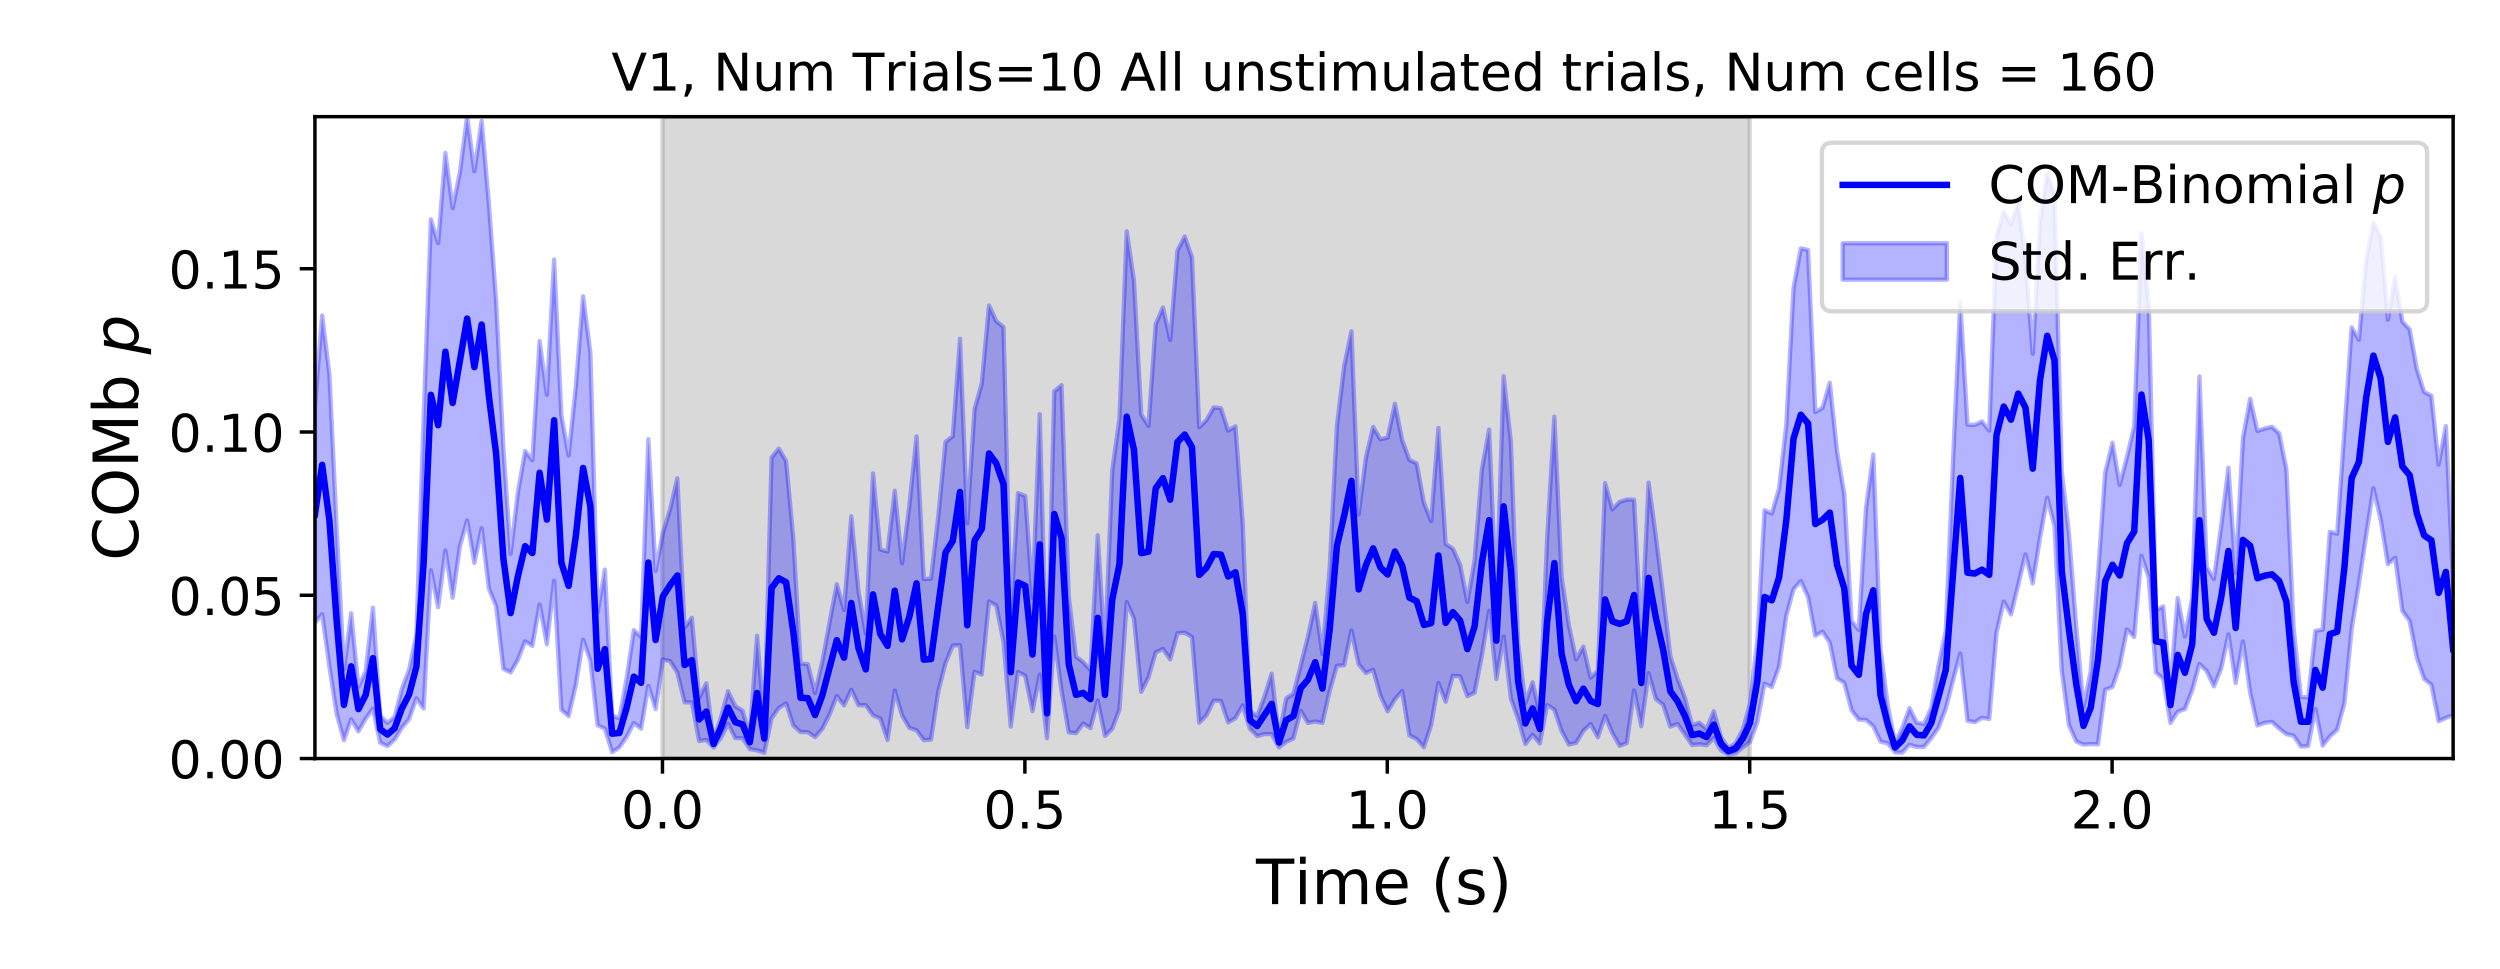 <?xml version="1.0" encoding="utf-8" standalone="no"?>
<!DOCTYPE svg PUBLIC "-//W3C//DTD SVG 1.1//EN"
  "http://www.w3.org/Graphics/SVG/1.1/DTD/svg11.dtd">
<!-- Created with matplotlib (https://matplotlib.org/) -->
<svg height="223.2pt" version="1.1" viewBox="0 0 576 223.2" width="576pt" xmlns="http://www.w3.org/2000/svg" xmlns:xlink="http://www.w3.org/1999/xlink">
 <defs>
  <style type="text/css">
*{stroke-linecap:butt;stroke-linejoin:round;}
  </style>
 </defs>
 <g id="figure_1">
  <g id="patch_1">
   <path d="M 0 223.2 
L 576 223.2 
L 576 0 
L 0 0 
z
" style="fill:#ffffff;"/>
  </g>
  <g id="axes_1">
   <g id="patch_2">
    <path d="M 72.56 174.76 
L 565.2 174.76 
L 565.2 26.88 
L 72.56 26.88 
z
" style="fill:#ffffff;"/>
   </g>
   <g id="PolyCollection_1">
    <defs>
     <path d="M 152.635 -48.44 
L 152.635 -196.32 
L 403.13 -196.32 
L 403.13 -48.44 
L 403.13 -48.44 
L 152.635 -48.44 
z
" id="mb978379aed" style="stroke:#808080;stroke-opacity:0.3;"/>
    </defs>
    <g clip-path="url(#p5a1e223923)">
     <use style="fill:#808080;fill-opacity:0.3;stroke:#808080;stroke-opacity:0.3;" x="0" xlink:href="#mb978379aed" y="223.2"/>
    </g>
   </g>
   <g id="PolyCollection_2">
    <defs>
     <path d="M 72.56 -129.722 
L 72.56 -79.681 
L 74.23 -81.69 
L 75.9 -69.579 
L 77.57 -58.716 
L 79.24 -52.642 
L 80.91 -57.45 
L 82.58 -54.698 
L 84.25 -57.59 
L 85.92 -59.914 
L 87.59 -52.094 
L 89.26 -51.287 
L 90.93 -52.795 
L 92.6 -55.51 
L 94.27 -57.515 
L 95.94 -62.308 
L 97.609 -59.97 
L 99.279 -91.812 
L 100.949 -83.301 
L 102.619 -96.378 
L 104.289 -85.48 
L 105.959 -97.31 
L 107.629 -103.279 
L 109.299 -93.501 
L 110.969 -101.475 
L 112.639 -87.608 
L 114.309 -83.503 
L 115.979 -69.108 
L 117.649 -68.268 
L 119.319 -71.142 
L 120.989 -75.417 
L 122.659 -74.392 
L 124.329 -83.926 
L 125.999 -74.749 
L 127.669 -89.366 
L 129.339 -59.643 
L 131.009 -58.2 
L 132.679 -65.357 
L 134.349 -75.778 
L 136.019 -70.98 
L 137.689 -56.118 
L 139.359 -55.293 
L 141.029 -49.895 
L 142.699 -51 
L 144.369 -53.41 
L 146.039 -56.596 
L 147.708 -55.3 
L 149.378 -65.169 
L 151.048 -59.828 
L 152.718 -71.241 
L 154.388 -70.867 
L 156.058 -68.218 
L 157.728 -61.39 
L 159.398 -61.344 
L 161.068 -52.468 
L 162.738 -52.721 
L 164.408 -50.967 
L 166.078 -53.203 
L 167.748 -56.389 
L 169.418 -53.137 
L 171.088 -53.119 
L 172.758 -50.6 
L 174.428 -50.338 
L 176.098 -49.76 
L 177.768 -57.657 
L 179.438 -60.09 
L 181.108 -61.147 
L 182.778 -56.048 
L 184.448 -54.538 
L 186.118 -54.525 
L 187.788 -53.363 
L 189.458 -55.245 
L 191.128 -58.556 
L 192.798 -62.831 
L 194.468 -60.67 
L 196.137 -64.274 
L 197.807 -60.703 
L 199.477 -60.721 
L 201.147 -58.376 
L 202.817 -57.668 
L 204.487 -52.682 
L 206.157 -64.077 
L 207.827 -58.385 
L 209.497 -55.512 
L 211.167 -54.945 
L 212.837 -52.67 
L 214.507 -52.796 
L 216.177 -63.891 
L 217.847 -70.389 
L 219.517 -74.459 
L 221.187 -74.552 
L 222.857 -55.641 
L 224.527 -68.43 
L 226.197 -67.781 
L 227.867 -84.607 
L 229.537 -83.699 
L 231.207 -75.331 
L 232.877 -55.782 
L 234.547 -68.363 
L 236.217 -67.507 
L 237.887 -59.353 
L 239.557 -67.771 
L 241.227 -53.111 
L 242.897 -76.547 
L 244.567 -64.143 
L 246.236 -54.469 
L 247.906 -54.293 
L 249.576 -56.494 
L 251.246 -55.447 
L 252.916 -61.801 
L 254.586 -53.645 
L 256.256 -55.305 
L 257.926 -59.726 
L 259.596 -84.471 
L 261.266 -80.644 
L 262.936 -63.799 
L 264.606 -67.104 
L 266.276 -72.883 
L 267.946 -73.674 
L 269.616 -71.277 
L 271.286 -77.296 
L 272.956 -77.439 
L 274.626 -76.431 
L 276.296 -56.703 
L 277.966 -58.363 
L 279.636 -61.775 
L 281.306 -61.684 
L 282.976 -56.764 
L 284.646 -57.724 
L 286.316 -60.708 
L 287.986 -55.294 
L 289.656 -53.604 
L 291.326 -54.062 
L 292.996 -54.064 
L 294.665 -50.998 
L 296.335 -52.268 
L 298.005 -53.073 
L 299.675 -59.447 
L 301.345 -56.636 
L 303.015 -56.953 
L 304.685 -56.647 
L 306.355 -63.959 
L 308.025 -69.818 
L 309.695 -69.94 
L 311.365 -77.916 
L 313.035 -70.146 
L 314.705 -68.153 
L 316.375 -68.867 
L 318.045 -62.933 
L 319.715 -59.329 
L 321.385 -62.065 
L 323.055 -63.972 
L 324.725 -53.782 
L 326.395 -52.929 
L 328.065 -51.026 
L 329.735 -56.119 
L 331.405 -65.826 
L 333.075 -61.504 
L 334.745 -67.527 
L 336.415 -67.358 
L 338.085 -62.795 
L 339.755 -63.62 
L 341.425 -72.148 
L 343.095 -82.46 
L 344.764 -66.739 
L 346.434 -76.546 
L 348.104 -62.296 
L 349.774 -57.592 
L 351.444 -51.778 
L 353.114 -53.924 
L 354.784 -51.912 
L 356.454 -60.761 
L 358.124 -59.717 
L 359.794 -54.782 
L 361.464 -51.66 
L 363.134 -52.041 
L 364.804 -54.818 
L 366.474 -56.383 
L 368.144 -53.338 
L 369.814 -58.257 
L 371.484 -54.296 
L 373.154 -51.366 
L 374.824 -52.016 
L 376.494 -64.126 
L 378.164 -55.864 
L 379.834 -68.093 
L 381.504 -62.167 
L 383.174 -60.84 
L 384.844 -55.791 
L 386.514 -56.394 
L 388.184 -53.993 
L 389.854 -51.543 
L 391.524 -51.711 
L 393.193 -51.504 
L 394.863 -53.137 
L 396.533 -50.268 
L 398.203 -49.347 
L 399.873 -49.636 
L 401.543 -50.977 
L 403.213 -52.262 
L 404.883 -56.787 
L 406.553 -65.653 
L 408.223 -64.92 
L 409.893 -69.621 
L 411.563 -81.307 
L 413.233 -87.417 
L 414.903 -89.321 
L 416.573 -85.646 
L 418.243 -76.719 
L 419.913 -77.653 
L 421.583 -75.141 
L 423.253 -66.92 
L 424.923 -65.873 
L 426.593 -59.552 
L 428.263 -57.388 
L 429.933 -57.325 
L 431.603 -55.878 
L 433.273 -52.334 
L 434.943 -51.929 
L 436.613 -49.85 
L 438.283 -49.775 
L 439.953 -51.621 
L 441.623 -51.098 
L 443.292 -51.108 
L 444.962 -53.134 
L 446.632 -55.521 
L 448.302 -59.9 
L 449.972 -66.407 
L 451.642 -72.636 
L 453.312 -57.148 
L 454.982 -56.821 
L 456.652 -57.803 
L 458.322 -57.53 
L 459.992 -77.321 
L 461.662 -84.595 
L 463.332 -81.615 
L 465.002 -88.43 
L 466.672 -95.461 
L 468.342 -88.774 
L 470.012 -99.208 
L 471.682 -108.517 
L 473.352 -101.968 
L 475.022 -68.768 
L 476.692 -56.103 
L 478.362 -52.367 
L 480.032 -51.638 
L 481.702 -51.76 
L 483.372 -51.702 
L 485.042 -64.276 
L 486.712 -64.942 
L 488.382 -69.734 
L 490.052 -78.183 
L 491.721 -76.433 
L 493.391 -95.162 
L 495.061 -90.201 
L 496.731 -68.277 
L 498.401 -66.793 
L 500.071 -56.613 
L 501.741 -59.197 
L 503.411 -59.834 
L 505.081 -64.127 
L 506.751 -70.216 
L 508.421 -68.587 
L 510.091 -65.049 
L 511.761 -69.18 
L 513.431 -77.049 
L 515.101 -65.839 
L 516.771 -75.404 
L 518.441 -63.599 
L 520.111 -56.044 
L 521.781 -56.663 
L 523.451 -56.881 
L 525.121 -55.343 
L 526.791 -54.053 
L 528.461 -53.674 
L 530.131 -51.201 
L 531.801 -51.28 
L 533.471 -59.839 
L 535.141 -51.402 
L 536.811 -53.542 
L 538.481 -55.061 
L 540.151 -61.171 
L 541.82 -78.284 
L 543.49 -88.644 
L 545.16 -99.803 
L 546.83 -110.679 
L 548.5 -103.531 
L 550.17 -93.226 
L 551.84 -94.661 
L 553.51 -82.411 
L 555.18 -80.113 
L 556.85 -71.663 
L 558.52 -66.785 
L 560.19 -65.427 
L 561.86 -57.031 
L 563.53 -57.814 
L 565.2 -58.392 
L 565.2 -88.98 
L 565.2 -88.98 
L 563.53 -125.028 
L 561.86 -116.173 
L 560.19 -132.009 
L 558.52 -132.902 
L 556.85 -138.116 
L 555.18 -147.313 
L 553.51 -149.083 
L 551.84 -159.383 
L 550.17 -149.548 
L 548.5 -168.517 
L 546.83 -171.843 
L 545.16 -163.261 
L 543.49 -144.929 
L 541.82 -147.784 
L 540.151 -123.812 
L 538.481 -100.243 
L 536.811 -100.667 
L 535.141 -78.13 
L 533.471 -77.857 
L 531.801 -62.527 
L 530.131 -62.633 
L 528.461 -78.361 
L 526.791 -115.05 
L 525.121 -123.365 
L 523.451 -124.859 
L 521.781 -124.464 
L 520.111 -123.9 
L 518.441 -131.317 
L 516.771 -122.214 
L 515.101 -91.197 
L 513.431 -115.45 
L 511.761 -101.983 
L 510.091 -89.803 
L 508.421 -92.591 
L 506.751 -136.472 
L 505.081 -85.417 
L 503.411 -76.557 
L 501.741 -85.404 
L 500.071 -64.875 
L 498.401 -83.474 
L 496.731 -82.59 
L 495.061 -153.209 
L 493.391 -169.439 
L 491.721 -125.053 
L 490.052 -117.852 
L 488.382 -111.497 
L 486.712 -121.199 
L 485.042 -114.314 
L 483.372 -90.681 
L 481.702 -68.57 
L 480.032 -60.29 
L 478.362 -78.798 
L 476.692 -100.104 
L 475.022 -114.688 
L 473.352 -178.435 
L 471.682 -183.14 
L 470.012 -171.997 
L 468.342 -141.682 
L 466.672 -163.081 
L 465.002 -176.586 
L 463.332 -171.388 
L 461.662 -174.436 
L 459.992 -168.562 
L 458.322 -123.977 
L 456.652 -126.076 
L 454.982 -125.3 
L 453.312 -125.363 
L 451.642 -153.504 
L 449.972 -116.852 
L 448.302 -77.794 
L 446.632 -69.857 
L 444.962 -60.126 
L 443.292 -56.427 
L 441.623 -56.7 
L 439.953 -60.061 
L 438.283 -55.459 
L 436.613 -52.124 
L 434.943 -60.686 
L 433.273 -73.668 
L 431.603 -118.492 
L 429.933 -106.162 
L 428.263 -78.07 
L 426.593 -80.128 
L 424.923 -109.36 
L 423.253 -119.199 
L 421.583 -135.027 
L 419.913 -129.243 
L 418.243 -128.232 
L 416.573 -165.626 
L 414.903 -165.949 
L 413.233 -156.891 
L 411.563 -125.303 
L 409.893 -110.664 
L 408.223 -104.857 
L 406.553 -105.639 
L 404.883 -75.616 
L 403.213 -61.047 
L 401.543 -55.131 
L 399.873 -51.909 
L 398.203 -50.889 
L 396.533 -53.365 
L 394.863 -59.344 
L 393.193 -55.241 
L 391.524 -56.669 
L 389.854 -56.135 
L 388.184 -62.523 
L 386.514 -66.874 
L 384.844 -72.051 
L 383.174 -86.302 
L 381.504 -99.668 
L 379.834 -112.031 
L 378.164 -75.803 
L 376.494 -108.07 
L 374.824 -108.109 
L 373.154 -107.556 
L 371.484 -105.82 
L 369.814 -111.897 
L 368.144 -68.645 
L 366.474 -67.066 
L 364.804 -74.235 
L 363.134 -71.27 
L 361.464 -79.16 
L 359.794 -90.295 
L 358.124 -127.214 
L 356.454 -99.043 
L 354.784 -58.579 
L 353.114 -66.021 
L 351.444 -61.241 
L 349.774 -74.987 
L 348.104 -121.393 
L 346.434 -136.523 
L 344.764 -84.445 
L 343.095 -124.24 
L 341.425 -115.023 
L 339.755 -94.204 
L 338.085 -84.507 
L 336.415 -93.076 
L 334.745 -96.791 
L 333.075 -97.876 
L 331.405 -124.596 
L 329.735 -103.165 
L 328.065 -107.394 
L 326.395 -116.433 
L 324.725 -117.231 
L 323.055 -121.831 
L 321.385 -130.186 
L 319.715 -122.361 
L 318.045 -121.995 
L 316.375 -124.84 
L 314.705 -117.778 
L 313.035 -104.663 
L 311.365 -146.88 
L 309.695 -138.849 
L 308.025 -125.013 
L 306.355 -92.362 
L 304.685 -72.504 
L 303.015 -84.299 
L 301.345 -76.516 
L 299.675 -69.849 
L 298.005 -63.366 
L 296.335 -62.295 
L 294.665 -53.317 
L 292.996 -67.986 
L 291.326 -62.697 
L 289.656 -58.246 
L 287.986 -59.285 
L 286.316 -102.775 
L 284.646 -124.977 
L 282.976 -123.987 
L 281.306 -129.142 
L 279.636 -129.336 
L 277.966 -126.397 
L 276.296 -124.751 
L 274.626 -163.924 
L 272.956 -168.719 
L 271.286 -165.434 
L 269.616 -144.88 
L 267.946 -152.359 
L 266.276 -148.503 
L 264.606 -125.085 
L 262.936 -127.716 
L 261.266 -158.493 
L 259.596 -169.919 
L 257.926 -126.788 
L 256.256 -114.764 
L 254.586 -72.559 
L 252.916 -99.889 
L 251.246 -68.806 
L 249.576 -70.62 
L 247.906 -71.926 
L 246.236 -85.809 
L 244.567 -134.442 
L 242.897 -132.997 
L 241.227 -64.591 
L 239.557 -127.779 
L 237.887 -85.438 
L 236.217 -108.912 
L 234.547 -109.588 
L 232.877 -80.886 
L 231.207 -147.863 
L 229.537 -149.21 
L 227.867 -152.833 
L 226.197 -134.866 
L 224.527 -128.866 
L 222.857 -102.637 
L 221.187 -145.131 
L 219.517 -122.661 
L 217.847 -121.376 
L 216.177 -104.192 
L 214.507 -89.91 
L 212.837 -89.76 
L 211.167 -122.642 
L 209.497 -106.591 
L 207.827 -93.413 
L 206.157 -110.125 
L 204.487 -96.125 
L 202.817 -96.602 
L 201.147 -114.14 
L 199.477 -77.23 
L 197.807 -86.904 
L 196.137 -104.26 
L 194.468 -82.686 
L 192.798 -88.583 
L 191.128 -79.775 
L 189.458 -70.747 
L 187.788 -63.543 
L 186.118 -70.194 
L 184.448 -70.309 
L 182.778 -99.213 
L 181.108 -116.99 
L 179.438 -119.835 
L 177.768 -117.773 
L 176.098 -56.294 
L 174.428 -76.731 
L 172.758 -53.794 
L 171.088 -59.433 
L 169.418 -60.502 
L 167.748 -63.931 
L 166.078 -57.865 
L 164.408 -52.617 
L 162.738 -65.771 
L 161.068 -62.405 
L 159.398 -80.844 
L 157.728 -78.555 
L 156.058 -113.002 
L 154.388 -105.868 
L 152.718 -100.299 
L 151.048 -91.685 
L 149.378 -122.016 
L 147.708 -76.481 
L 146.039 -78.004 
L 144.369 -66.802 
L 142.699 -57.666 
L 141.029 -58.415 
L 139.359 -91.98 
L 137.689 -82.116 
L 136.019 -141.995 
L 134.349 -154.953 
L 132.679 -134.197 
L 131.009 -118.256 
L 129.339 -127.471 
L 127.669 -163.385 
L 125.999 -132.246 
L 124.329 -144.613 
L 122.659 -117.178 
L 120.989 -119.293 
L 119.319 -109.725 
L 117.649 -95.628 
L 115.979 -119.853 
L 114.309 -153.739 
L 112.639 -176.225 
L 110.969 -195.357 
L 109.299 -183.744 
L 107.629 -196.32 
L 105.959 -183.506 
L 104.289 -175.261 
L 102.619 -187.95 
L 100.949 -167.187 
L 99.279 -172.649 
L 97.609 -127.112 
L 95.94 -76.981 
L 94.27 -68.956 
L 92.6 -64.49 
L 90.93 -58.049 
L 89.26 -56.661 
L 87.59 -58.294 
L 85.92 -83.187 
L 84.25 -68.536 
L 82.58 -64.953 
L 80.91 -81.907 
L 79.24 -68.946 
L 77.57 -101.367 
L 75.9 -136.861 
L 74.23 -150.508 
L 72.56 -129.722 
z
" id="m020f8a9fbd" style="stroke:#0000ff;stroke-opacity:0.3;"/>
    </defs>
    <g clip-path="url(#p5a1e223923)">
     <use style="fill:#0000ff;fill-opacity:0.3;stroke:#0000ff;stroke-opacity:0.3;" x="0" xlink:href="#m020f8a9fbd" y="223.2"/>
    </g>
   </g>
   <g id="matplotlib.axis_1">
    <g id="xtick_1">
     <g id="line2d_1">
      <defs>
       <path d="M 0 0 
L 0 3.5 
" id="m27c61172a4" style="stroke:#000000;stroke-width:0.8;"/>
      </defs>
      <g>
       <use style="stroke:#000000;stroke-width:0.8;" x="152.635" xlink:href="#m27c61172a4" y="174.76"/>
      </g>
     </g>
     <g id="text_1">
      <!-- 0.0 -->
      <defs>
       <path d="M 31.781 66.406 
Q 24.172 66.406 20.328 58.906 
Q 16.5 51.422 16.5 36.375 
Q 16.5 21.391 20.328 13.891 
Q 24.172 6.391 31.781 6.391 
Q 39.453 6.391 43.281 13.891 
Q 47.125 21.391 47.125 36.375 
Q 47.125 51.422 43.281 58.906 
Q 39.453 66.406 31.781 66.406 
z
M 31.781 74.219 
Q 44.047 74.219 50.516 64.516 
Q 56.984 54.828 56.984 36.375 
Q 56.984 17.969 50.516 8.266 
Q 44.047 -1.422 31.781 -1.422 
Q 19.531 -1.422 13.062 8.266 
Q 6.594 17.969 6.594 36.375 
Q 6.594 54.828 13.062 64.516 
Q 19.531 74.219 31.781 74.219 
z
" id="DejaVuSans-48"/>
       <path d="M 10.688 12.406 
L 21 12.406 
L 21 0 
L 10.688 0 
z
" id="DejaVuSans-46"/>
      </defs>
      <g transform="translate(143.093 190.878)scale(0.12 -0.12)">
       <use xlink:href="#DejaVuSans-48"/>
       <use x="63.623" xlink:href="#DejaVuSans-46"/>
       <use x="95.41" xlink:href="#DejaVuSans-48"/>
      </g>
     </g>
    </g>
    <g id="xtick_2">
     <g id="line2d_2">
      <g>
       <use style="stroke:#000000;stroke-width:0.8;" x="236.133" xlink:href="#m27c61172a4" y="174.76"/>
      </g>
     </g>
     <g id="text_2">
      <!-- 0.5 -->
      <defs>
       <path d="M 10.797 72.906 
L 49.516 72.906 
L 49.516 64.594 
L 19.828 64.594 
L 19.828 46.734 
Q 21.969 47.469 24.109 47.828 
Q 26.266 48.188 28.422 48.188 
Q 40.625 48.188 47.75 41.5 
Q 54.891 34.812 54.891 23.391 
Q 54.891 11.625 47.562 5.094 
Q 40.234 -1.422 26.906 -1.422 
Q 22.312 -1.422 17.547 -0.641 
Q 12.797 0.141 7.719 1.703 
L 7.719 11.625 
Q 12.109 9.234 16.797 8.062 
Q 21.484 6.891 26.703 6.891 
Q 35.156 6.891 40.078 11.328 
Q 45.016 15.766 45.016 23.391 
Q 45.016 31 40.078 35.438 
Q 35.156 39.891 26.703 39.891 
Q 22.75 39.891 18.812 39.016 
Q 14.891 38.141 10.797 36.281 
z
" id="DejaVuSans-53"/>
      </defs>
      <g transform="translate(226.591 190.878)scale(0.12 -0.12)">
       <use xlink:href="#DejaVuSans-48"/>
       <use x="63.623" xlink:href="#DejaVuSans-46"/>
       <use x="95.41" xlink:href="#DejaVuSans-53"/>
      </g>
     </g>
    </g>
    <g id="xtick_3">
     <g id="line2d_3">
      <g>
       <use style="stroke:#000000;stroke-width:0.8;" x="319.631" xlink:href="#m27c61172a4" y="174.76"/>
      </g>
     </g>
     <g id="text_3">
      <!-- 1.0 -->
      <defs>
       <path d="M 12.406 8.297 
L 28.516 8.297 
L 28.516 63.922 
L 10.984 60.406 
L 10.984 69.391 
L 28.422 72.906 
L 38.281 72.906 
L 38.281 8.297 
L 54.391 8.297 
L 54.391 0 
L 12.406 0 
z
" id="DejaVuSans-49"/>
      </defs>
      <g transform="translate(310.09 190.878)scale(0.12 -0.12)">
       <use xlink:href="#DejaVuSans-49"/>
       <use x="63.623" xlink:href="#DejaVuSans-46"/>
       <use x="95.41" xlink:href="#DejaVuSans-48"/>
      </g>
     </g>
    </g>
    <g id="xtick_4">
     <g id="line2d_4">
      <g>
       <use style="stroke:#000000;stroke-width:0.8;" x="403.13" xlink:href="#m27c61172a4" y="174.76"/>
      </g>
     </g>
     <g id="text_4">
      <!-- 1.5 -->
      <g transform="translate(393.588 190.878)scale(0.12 -0.12)">
       <use xlink:href="#DejaVuSans-49"/>
       <use x="63.623" xlink:href="#DejaVuSans-46"/>
       <use x="95.41" xlink:href="#DejaVuSans-53"/>
      </g>
     </g>
    </g>
    <g id="xtick_5">
     <g id="line2d_5">
      <g>
       <use style="stroke:#000000;stroke-width:0.8;" x="486.628" xlink:href="#m27c61172a4" y="174.76"/>
      </g>
     </g>
     <g id="text_5">
      <!-- 2.0 -->
      <defs>
       <path d="M 19.188 8.297 
L 53.609 8.297 
L 53.609 0 
L 7.328 0 
L 7.328 8.297 
Q 12.938 14.109 22.625 23.891 
Q 32.328 33.688 34.812 36.531 
Q 39.547 41.844 41.422 45.531 
Q 43.312 49.219 43.312 52.781 
Q 43.312 58.594 39.234 62.25 
Q 35.156 65.922 28.609 65.922 
Q 23.969 65.922 18.812 64.312 
Q 13.672 62.703 7.812 59.422 
L 7.812 69.391 
Q 13.766 71.781 18.938 73 
Q 24.125 74.219 28.422 74.219 
Q 39.75 74.219 46.484 68.547 
Q 53.219 62.891 53.219 53.422 
Q 53.219 48.922 51.531 44.891 
Q 49.859 40.875 45.406 35.406 
Q 44.188 33.984 37.641 27.219 
Q 31.109 20.453 19.188 8.297 
z
" id="DejaVuSans-50"/>
      </defs>
      <g transform="translate(477.086 190.878)scale(0.12 -0.12)">
       <use xlink:href="#DejaVuSans-50"/>
       <use x="63.623" xlink:href="#DejaVuSans-46"/>
       <use x="95.41" xlink:href="#DejaVuSans-48"/>
      </g>
     </g>
    </g>
    <g id="text_6">
     <!-- Time (s) -->
     <defs>
      <path d="M -0.297 72.906 
L 61.375 72.906 
L 61.375 64.594 
L 35.5 64.594 
L 35.5 0 
L 25.594 0 
L 25.594 64.594 
L -0.297 64.594 
z
" id="DejaVuSans-84"/>
      <path d="M 9.422 54.688 
L 18.406 54.688 
L 18.406 0 
L 9.422 0 
z
M 9.422 75.984 
L 18.406 75.984 
L 18.406 64.594 
L 9.422 64.594 
z
" id="DejaVuSans-105"/>
      <path d="M 52 44.188 
Q 55.375 50.25 60.062 53.125 
Q 64.75 56 71.094 56 
Q 79.641 56 84.281 50.016 
Q 88.922 44.047 88.922 33.016 
L 88.922 0 
L 79.891 0 
L 79.891 32.719 
Q 79.891 40.578 77.094 44.375 
Q 74.312 48.188 68.609 48.188 
Q 61.625 48.188 57.562 43.547 
Q 53.516 38.922 53.516 30.906 
L 53.516 0 
L 44.484 0 
L 44.484 32.719 
Q 44.484 40.625 41.703 44.406 
Q 38.922 48.188 33.109 48.188 
Q 26.219 48.188 22.156 43.531 
Q 18.109 38.875 18.109 30.906 
L 18.109 0 
L 9.078 0 
L 9.078 54.688 
L 18.109 54.688 
L 18.109 46.188 
Q 21.188 51.219 25.484 53.609 
Q 29.781 56 35.688 56 
Q 41.656 56 45.828 52.969 
Q 50 49.953 52 44.188 
z
" id="DejaVuSans-109"/>
      <path d="M 56.203 29.594 
L 56.203 25.203 
L 14.891 25.203 
Q 15.484 15.922 20.484 11.062 
Q 25.484 6.203 34.422 6.203 
Q 39.594 6.203 44.453 7.469 
Q 49.312 8.734 54.109 11.281 
L 54.109 2.781 
Q 49.266 0.734 44.188 -0.344 
Q 39.109 -1.422 33.891 -1.422 
Q 20.797 -1.422 13.156 6.188 
Q 5.516 13.812 5.516 26.812 
Q 5.516 40.234 12.766 48.109 
Q 20.016 56 32.328 56 
Q 43.359 56 49.781 48.891 
Q 56.203 41.797 56.203 29.594 
z
M 47.219 32.234 
Q 47.125 39.594 43.094 43.984 
Q 39.062 48.391 32.422 48.391 
Q 24.906 48.391 20.391 44.141 
Q 15.875 39.891 15.188 32.172 
z
" id="DejaVuSans-101"/>
      <path id="DejaVuSans-32"/>
      <path d="M 31 75.875 
Q 24.469 64.656 21.281 53.656 
Q 18.109 42.672 18.109 31.391 
Q 18.109 20.125 21.312 9.062 
Q 24.516 -2 31 -13.188 
L 23.188 -13.188 
Q 15.875 -1.703 12.234 9.375 
Q 8.594 20.453 8.594 31.391 
Q 8.594 42.281 12.203 53.312 
Q 15.828 64.359 23.188 75.875 
z
" id="DejaVuSans-40"/>
      <path d="M 44.281 53.078 
L 44.281 44.578 
Q 40.484 46.531 36.375 47.5 
Q 32.281 48.484 27.875 48.484 
Q 21.188 48.484 17.844 46.438 
Q 14.5 44.391 14.5 40.281 
Q 14.5 37.156 16.891 35.375 
Q 19.281 33.594 26.516 31.984 
L 29.594 31.297 
Q 39.156 29.25 43.188 25.516 
Q 47.219 21.781 47.219 15.094 
Q 47.219 7.469 41.188 3.016 
Q 35.156 -1.422 24.609 -1.422 
Q 20.219 -1.422 15.453 -0.562 
Q 10.688 0.297 5.422 2 
L 5.422 11.281 
Q 10.406 8.688 15.234 7.391 
Q 20.062 6.109 24.812 6.109 
Q 31.156 6.109 34.562 8.281 
Q 37.984 10.453 37.984 14.406 
Q 37.984 18.062 35.516 20.016 
Q 33.062 21.969 24.703 23.781 
L 21.578 24.516 
Q 13.234 26.266 9.516 29.906 
Q 5.812 33.547 5.812 39.891 
Q 5.812 47.609 11.281 51.797 
Q 16.75 56 26.812 56 
Q 31.781 56 36.172 55.266 
Q 40.578 54.547 44.281 53.078 
z
" id="DejaVuSans-115"/>
      <path d="M 8.016 75.875 
L 15.828 75.875 
Q 23.141 64.359 26.781 53.312 
Q 30.422 42.281 30.422 31.391 
Q 30.422 20.453 26.781 9.375 
Q 23.141 -1.703 15.828 -13.188 
L 8.016 -13.188 
Q 14.5 -2 17.703 9.062 
Q 20.906 20.125 20.906 31.391 
Q 20.906 42.672 17.703 53.656 
Q 14.5 64.656 8.016 75.875 
z
" id="DejaVuSans-41"/>
     </defs>
     <g transform="translate(289.385 208.315)scale(0.144 -0.144)">
      <use xlink:href="#DejaVuSans-84"/>
      <use x="61.037" xlink:href="#DejaVuSans-105"/>
      <use x="88.82" xlink:href="#DejaVuSans-109"/>
      <use x="186.232" xlink:href="#DejaVuSans-101"/>
      <use x="247.756" xlink:href="#DejaVuSans-32"/>
      <use x="279.543" xlink:href="#DejaVuSans-40"/>
      <use x="318.557" xlink:href="#DejaVuSans-115"/>
      <use x="370.656" xlink:href="#DejaVuSans-41"/>
     </g>
    </g>
   </g>
   <g id="matplotlib.axis_2">
    <g id="ytick_1">
     <g id="line2d_6">
      <defs>
       <path d="M 0 0 
L -3.5 0 
" id="mf08d089014" style="stroke:#000000;stroke-width:0.8;"/>
      </defs>
      <g>
       <use style="stroke:#000000;stroke-width:0.8;" x="72.56" xlink:href="#mf08d089014" y="174.76"/>
      </g>
     </g>
     <g id="text_7">
      <!-- 0.00 -->
      <g transform="translate(38.841 179.319)scale(0.12 -0.12)">
       <use xlink:href="#DejaVuSans-48"/>
       <use x="63.623" xlink:href="#DejaVuSans-46"/>
       <use x="95.41" xlink:href="#DejaVuSans-48"/>
       <use x="159.033" xlink:href="#DejaVuSans-48"/>
      </g>
     </g>
    </g>
    <g id="ytick_2">
     <g id="line2d_7">
      <g>
       <use style="stroke:#000000;stroke-width:0.8;" x="72.56" xlink:href="#mf08d089014" y="137.146"/>
      </g>
     </g>
     <g id="text_8">
      <!-- 0.05 -->
      <g transform="translate(38.841 141.705)scale(0.12 -0.12)">
       <use xlink:href="#DejaVuSans-48"/>
       <use x="63.623" xlink:href="#DejaVuSans-46"/>
       <use x="95.41" xlink:href="#DejaVuSans-48"/>
       <use x="159.033" xlink:href="#DejaVuSans-53"/>
      </g>
     </g>
    </g>
    <g id="ytick_3">
     <g id="line2d_8">
      <g>
       <use style="stroke:#000000;stroke-width:0.8;" x="72.56" xlink:href="#mf08d089014" y="99.533"/>
      </g>
     </g>
     <g id="text_9">
      <!-- 0.10 -->
      <g transform="translate(38.841 104.092)scale(0.12 -0.12)">
       <use xlink:href="#DejaVuSans-48"/>
       <use x="63.623" xlink:href="#DejaVuSans-46"/>
       <use x="95.41" xlink:href="#DejaVuSans-49"/>
       <use x="159.033" xlink:href="#DejaVuSans-48"/>
      </g>
     </g>
    </g>
    <g id="ytick_4">
     <g id="line2d_9">
      <g>
       <use style="stroke:#000000;stroke-width:0.8;" x="72.56" xlink:href="#mf08d089014" y="61.919"/>
      </g>
     </g>
     <g id="text_10">
      <!-- 0.15 -->
      <g transform="translate(38.841 66.478)scale(0.12 -0.12)">
       <use xlink:href="#DejaVuSans-48"/>
       <use x="63.623" xlink:href="#DejaVuSans-46"/>
       <use x="95.41" xlink:href="#DejaVuSans-49"/>
       <use x="159.033" xlink:href="#DejaVuSans-53"/>
      </g>
     </g>
    </g>
    <g id="text_11">
     <!-- COMb $p$ -->
     <defs>
      <path d="M 64.406 67.281 
L 64.406 56.891 
Q 59.422 61.531 53.781 63.812 
Q 48.141 66.109 41.797 66.109 
Q 29.297 66.109 22.656 58.469 
Q 16.016 50.828 16.016 36.375 
Q 16.016 21.969 22.656 14.328 
Q 29.297 6.688 41.797 6.688 
Q 48.141 6.688 53.781 8.984 
Q 59.422 11.281 64.406 15.922 
L 64.406 5.609 
Q 59.234 2.094 53.438 0.328 
Q 47.656 -1.422 41.219 -1.422 
Q 24.656 -1.422 15.125 8.703 
Q 5.609 18.844 5.609 36.375 
Q 5.609 53.953 15.125 64.078 
Q 24.656 74.219 41.219 74.219 
Q 47.75 74.219 53.531 72.484 
Q 59.328 70.75 64.406 67.281 
z
" id="DejaVuSans-67"/>
      <path d="M 39.406 66.219 
Q 28.656 66.219 22.328 58.203 
Q 16.016 50.203 16.016 36.375 
Q 16.016 22.609 22.328 14.594 
Q 28.656 6.594 39.406 6.594 
Q 50.141 6.594 56.422 14.594 
Q 62.703 22.609 62.703 36.375 
Q 62.703 50.203 56.422 58.203 
Q 50.141 66.219 39.406 66.219 
z
M 39.406 74.219 
Q 54.734 74.219 63.906 63.938 
Q 73.094 53.656 73.094 36.375 
Q 73.094 19.141 63.906 8.859 
Q 54.734 -1.422 39.406 -1.422 
Q 24.031 -1.422 14.812 8.828 
Q 5.609 19.094 5.609 36.375 
Q 5.609 53.656 14.812 63.938 
Q 24.031 74.219 39.406 74.219 
z
" id="DejaVuSans-79"/>
      <path d="M 9.812 72.906 
L 24.516 72.906 
L 43.109 23.297 
L 61.812 72.906 
L 76.516 72.906 
L 76.516 0 
L 66.891 0 
L 66.891 64.016 
L 48.094 14.016 
L 38.188 14.016 
L 19.391 64.016 
L 19.391 0 
L 9.812 0 
z
" id="DejaVuSans-77"/>
      <path d="M 48.688 27.297 
Q 48.688 37.203 44.609 42.844 
Q 40.531 48.484 33.406 48.484 
Q 26.266 48.484 22.188 42.844 
Q 18.109 37.203 18.109 27.297 
Q 18.109 17.391 22.188 11.75 
Q 26.266 6.109 33.406 6.109 
Q 40.531 6.109 44.609 11.75 
Q 48.688 17.391 48.688 27.297 
z
M 18.109 46.391 
Q 20.953 51.266 25.266 53.625 
Q 29.594 56 35.594 56 
Q 45.562 56 51.781 48.094 
Q 58.016 40.188 58.016 27.297 
Q 58.016 14.406 51.781 6.484 
Q 45.562 -1.422 35.594 -1.422 
Q 29.594 -1.422 25.266 0.953 
Q 20.953 3.328 18.109 8.203 
L 18.109 0 
L 9.078 0 
L 9.078 75.984 
L 18.109 75.984 
z
" id="DejaVuSans-98"/>
      <path d="M 49.609 33.688 
Q 49.609 40.875 46.484 44.672 
Q 43.359 48.484 37.5 48.484 
Q 33.5 48.484 29.859 46.438 
Q 26.219 44.391 23.391 40.484 
Q 20.609 36.625 18.938 31.156 
Q 17.281 25.688 17.281 20.312 
Q 17.281 13.484 20.406 9.797 
Q 23.531 6.109 29.297 6.109 
Q 33.547 6.109 37.188 8.109 
Q 40.828 10.109 43.406 13.922 
Q 46.188 17.922 47.891 23.344 
Q 49.609 28.766 49.609 33.688 
z
M 21.781 46.391 
Q 25.391 51.125 30.297 53.562 
Q 35.203 56 41.219 56 
Q 49.609 56 54.25 50.5 
Q 58.891 45.016 58.891 35.109 
Q 58.891 27 56 19.656 
Q 53.125 12.312 47.703 6.5 
Q 44.094 2.641 39.547 0.609 
Q 35.016 -1.422 29.984 -1.422 
Q 24.172 -1.422 20.219 1 
Q 16.266 3.422 14.312 8.203 
L 8.688 -20.797 
L -0.297 -20.797 
L 14.406 54.688 
L 23.391 54.688 
z
" id="DejaVuSans-Oblique-112"/>
     </defs>
     <g transform="translate(31.817 129.188)rotate(-90)scale(0.144 -0.144)">
      <use transform="translate(0 0.016)" xlink:href="#DejaVuSans-67"/>
      <use transform="translate(69.824 0.016)" xlink:href="#DejaVuSans-79"/>
      <use transform="translate(148.535 0.016)" xlink:href="#DejaVuSans-77"/>
      <use transform="translate(234.814 0.016)" xlink:href="#DejaVuSans-98"/>
      <use transform="translate(298.291 0.016)" xlink:href="#DejaVuSans-32"/>
      <use transform="translate(330.078 0.016)" xlink:href="#DejaVuSans-Oblique-112"/>
     </g>
    </g>
   </g>
   <g id="line2d_10">
    <path clip-path="url(#p5a1e223923)" d="M 72.56 118.498 
L 74.23 107.101 
L 75.9 119.98 
L 77.57 143.159 
L 79.24 162.406 
L 80.91 153.521 
L 82.58 163.375 
L 84.25 160.137 
L 85.92 151.65 
L 87.59 168.006 
L 89.26 169.226 
L 90.93 167.778 
L 92.6 163.2 
L 94.27 159.964 
L 95.94 153.555 
L 97.609 129.659 
L 99.279 90.969 
L 100.949 97.956 
L 102.619 81.036 
L 104.289 92.83 
L 107.629 73.4 
L 109.299 84.578 
L 110.969 74.784 
L 112.639 91.284 
L 114.309 104.579 
L 115.979 128.72 
L 117.649 141.252 
L 119.319 132.767 
L 120.989 125.845 
L 122.659 127.415 
L 124.329 108.93 
L 125.999 119.702 
L 127.669 96.824 
L 129.339 129.643 
L 131.009 134.972 
L 132.679 123.423 
L 134.349 107.835 
L 136.019 116.712 
L 137.689 154.083 
L 139.359 149.563 
L 141.029 169.045 
L 142.699 168.867 
L 144.369 163.094 
L 146.039 155.9 
L 147.708 157.31 
L 149.378 129.607 
L 151.048 147.443 
L 152.718 137.43 
L 154.388 134.833 
L 156.058 132.59 
L 157.728 153.228 
L 159.398 152.106 
L 161.068 165.764 
L 162.738 163.954 
L 164.408 171.408 
L 166.078 167.666 
L 167.748 163.04 
L 169.418 166.38 
L 171.088 166.924 
L 172.758 171.003 
L 174.428 159.666 
L 176.098 170.173 
L 177.768 135.485 
L 179.438 133.238 
L 181.108 134.131 
L 182.778 145.57 
L 184.448 160.777 
L 186.118 160.841 
L 187.788 164.747 
L 189.458 160.204 
L 192.798 147.493 
L 194.468 151.522 
L 196.137 138.933 
L 197.807 149.397 
L 199.477 154.224 
L 201.147 136.942 
L 202.817 146.065 
L 204.487 148.796 
L 206.157 136.099 
L 207.827 147.301 
L 209.497 142.149 
L 211.167 134.407 
L 212.837 151.985 
L 214.507 151.847 
L 217.847 127.317 
L 219.517 124.64 
L 221.187 113.358 
L 222.857 144.061 
L 224.527 124.552 
L 226.197 121.876 
L 227.867 104.48 
L 229.537 106.746 
L 231.207 111.603 
L 232.877 154.866 
L 234.547 134.225 
L 236.217 134.99 
L 237.887 150.805 
L 239.557 125.425 
L 241.227 164.349 
L 242.897 118.428 
L 244.567 123.907 
L 246.236 153.061 
L 247.906 160.091 
L 249.576 159.643 
L 251.246 161.073 
L 252.916 142.355 
L 254.586 160.098 
L 256.256 138.165 
L 257.926 129.943 
L 259.596 96.005 
L 261.266 103.631 
L 262.936 127.443 
L 264.606 127.106 
L 266.276 112.507 
L 267.946 110.183 
L 269.616 115.122 
L 271.286 101.835 
L 272.956 100.121 
L 274.626 103.023 
L 276.296 132.473 
L 277.966 130.82 
L 279.636 127.645 
L 281.306 127.787 
L 282.976 132.824 
L 284.646 131.849 
L 286.316 141.458 
L 287.986 165.911 
L 289.656 167.275 
L 292.996 162.175 
L 294.665 171.042 
L 296.335 165.919 
L 298.005 164.981 
L 299.675 158.552 
L 301.345 156.624 
L 303.015 152.574 
L 304.685 158.625 
L 306.355 145.039 
L 308.025 125.784 
L 309.695 118.805 
L 311.365 110.802 
L 313.035 135.796 
L 314.705 130.235 
L 316.375 126.347 
L 318.045 130.736 
L 319.715 132.355 
L 321.385 127.074 
L 323.055 130.299 
L 324.725 137.693 
L 326.395 138.519 
L 328.065 143.99 
L 329.735 143.558 
L 331.405 127.989 
L 333.075 143.51 
L 334.745 141.041 
L 336.415 142.983 
L 338.085 149.549 
L 339.755 144.288 
L 341.425 129.615 
L 343.095 119.85 
L 344.764 147.608 
L 346.434 116.665 
L 348.104 131.355 
L 349.774 156.911 
L 351.444 166.691 
L 353.114 163.228 
L 354.784 167.955 
L 356.454 143.298 
L 358.124 129.735 
L 359.794 150.661 
L 361.464 157.79 
L 363.134 161.544 
L 364.804 158.673 
L 366.474 161.475 
L 368.144 162.208 
L 369.814 138.123 
L 371.484 143.142 
L 373.154 143.739 
L 374.824 143.138 
L 376.494 137.102 
L 378.164 157.367 
L 379.834 133.138 
L 381.504 142.283 
L 383.174 149.629 
L 384.844 159.279 
L 386.514 161.566 
L 388.184 164.942 
L 389.854 169.361 
L 391.524 169.01 
L 393.193 169.827 
L 394.863 166.96 
L 396.533 171.383 
L 398.203 173.082 
L 399.873 172.428 
L 401.543 170.146 
L 403.213 166.546 
L 404.883 156.999 
L 406.553 137.554 
L 408.223 138.311 
L 409.893 133.058 
L 411.563 119.895 
L 413.233 101.046 
L 414.903 95.565 
L 416.573 97.564 
L 418.243 120.725 
L 419.913 119.752 
L 421.583 118.116 
L 423.253 130.141 
L 424.923 135.583 
L 426.593 153.36 
L 428.263 155.471 
L 429.933 141.456 
L 431.603 136.015 
L 433.273 160.199 
L 434.943 166.892 
L 436.613 172.213 
L 438.283 170.583 
L 439.953 167.359 
L 441.623 169.301 
L 443.292 169.432 
L 444.962 166.57 
L 448.302 154.353 
L 451.642 110.13 
L 453.312 131.945 
L 454.982 132.139 
L 456.652 131.26 
L 458.322 132.446 
L 459.992 100.258 
L 461.662 93.684 
L 463.332 96.698 
L 465.002 90.692 
L 466.672 93.929 
L 468.342 107.972 
L 470.012 87.597 
L 471.682 77.372 
L 473.352 82.999 
L 475.022 131.472 
L 476.692 145.097 
L 478.362 157.618 
L 480.032 167.236 
L 481.702 163.035 
L 483.372 152.009 
L 485.042 133.905 
L 486.712 130.13 
L 488.382 132.585 
L 490.052 125.183 
L 491.721 122.457 
L 493.391 90.9 
L 495.061 101.495 
L 496.731 147.767 
L 498.401 148.067 
L 500.071 162.456 
L 501.741 150.899 
L 503.411 155.004 
L 505.081 148.428 
L 506.751 119.856 
L 508.421 142.611 
L 510.091 145.774 
L 511.761 137.618 
L 513.431 126.95 
L 515.101 144.682 
L 516.771 124.391 
L 518.441 125.742 
L 520.111 133.228 
L 521.781 132.636 
L 523.451 132.33 
L 525.121 133.846 
L 526.791 138.649 
L 528.461 157.182 
L 530.131 166.283 
L 531.801 166.297 
L 533.471 154.352 
L 535.141 158.434 
L 536.811 146.096 
L 538.481 145.548 
L 540.151 130.709 
L 541.82 110.166 
L 543.49 106.414 
L 545.16 91.668 
L 546.83 81.939 
L 548.5 87.176 
L 550.17 101.813 
L 551.84 96.178 
L 553.51 107.453 
L 555.18 109.487 
L 556.85 118.31 
L 558.52 123.356 
L 560.19 124.482 
L 561.86 136.598 
L 563.53 131.779 
L 565.2 149.514 
L 565.2 149.514 
" style="fill:none;stroke:#0000ff;stroke-linecap:square;stroke-width:1.5;"/>
   </g>
   <g id="patch_3">
    <path d="M 72.56 174.76 
L 72.56 26.88 
" style="fill:none;stroke:#000000;stroke-linecap:square;stroke-linejoin:miter;stroke-width:0.8;"/>
   </g>
   <g id="patch_4">
    <path d="M 565.2 174.76 
L 565.2 26.88 
" style="fill:none;stroke:#000000;stroke-linecap:square;stroke-linejoin:miter;stroke-width:0.8;"/>
   </g>
   <g id="patch_5">
    <path d="M 72.56 174.76 
L 565.2 174.76 
" style="fill:none;stroke:#000000;stroke-linecap:square;stroke-linejoin:miter;stroke-width:0.8;"/>
   </g>
   <g id="patch_6">
    <path d="M 72.56 26.88 
L 565.2 26.88 
" style="fill:none;stroke:#000000;stroke-linecap:square;stroke-linejoin:miter;stroke-width:0.8;"/>
   </g>
   <g id="text_12">
    <!-- V1, Num Trials=10 All unstimulated trials, Num cells = 160 -->
    <defs>
     <path d="M 28.609 0 
L 0.781 72.906 
L 11.078 72.906 
L 34.188 11.531 
L 57.328 72.906 
L 67.578 72.906 
L 39.797 0 
z
" id="DejaVuSans-86"/>
     <path d="M 11.719 12.406 
L 22.016 12.406 
L 22.016 4 
L 14.016 -11.625 
L 7.719 -11.625 
L 11.719 4 
z
" id="DejaVuSans-44"/>
     <path d="M 9.812 72.906 
L 23.094 72.906 
L 55.422 11.922 
L 55.422 72.906 
L 64.984 72.906 
L 64.984 0 
L 51.703 0 
L 19.391 60.984 
L 19.391 0 
L 9.812 0 
z
" id="DejaVuSans-78"/>
     <path d="M 8.5 21.578 
L 8.5 54.688 
L 17.484 54.688 
L 17.484 21.922 
Q 17.484 14.156 20.5 10.266 
Q 23.531 6.391 29.594 6.391 
Q 36.859 6.391 41.078 11.031 
Q 45.312 15.672 45.312 23.688 
L 45.312 54.688 
L 54.297 54.688 
L 54.297 0 
L 45.312 0 
L 45.312 8.406 
Q 42.047 3.422 37.719 1 
Q 33.406 -1.422 27.688 -1.422 
Q 18.266 -1.422 13.375 4.438 
Q 8.5 10.297 8.5 21.578 
z
M 31.109 56 
z
" id="DejaVuSans-117"/>
     <path d="M 41.109 46.297 
Q 39.594 47.172 37.812 47.578 
Q 36.031 48 33.891 48 
Q 26.266 48 22.188 43.047 
Q 18.109 38.094 18.109 28.812 
L 18.109 0 
L 9.078 0 
L 9.078 54.688 
L 18.109 54.688 
L 18.109 46.188 
Q 20.953 51.172 25.484 53.578 
Q 30.031 56 36.531 56 
Q 37.453 56 38.578 55.875 
Q 39.703 55.766 41.062 55.516 
z
" id="DejaVuSans-114"/>
     <path d="M 34.281 27.484 
Q 23.391 27.484 19.188 25 
Q 14.984 22.516 14.984 16.5 
Q 14.984 11.719 18.141 8.906 
Q 21.297 6.109 26.703 6.109 
Q 34.188 6.109 38.703 11.406 
Q 43.219 16.703 43.219 25.484 
L 43.219 27.484 
z
M 52.203 31.203 
L 52.203 0 
L 43.219 0 
L 43.219 8.297 
Q 40.141 3.328 35.547 0.953 
Q 30.953 -1.422 24.312 -1.422 
Q 15.922 -1.422 10.953 3.297 
Q 6 8.016 6 15.922 
Q 6 25.141 12.172 29.828 
Q 18.359 34.516 30.609 34.516 
L 43.219 34.516 
L 43.219 35.406 
Q 43.219 41.609 39.141 45 
Q 35.062 48.391 27.688 48.391 
Q 23 48.391 18.547 47.266 
Q 14.109 46.141 10.016 43.891 
L 10.016 52.203 
Q 14.938 54.109 19.578 55.047 
Q 24.219 56 28.609 56 
Q 40.484 56 46.344 49.844 
Q 52.203 43.703 52.203 31.203 
z
" id="DejaVuSans-97"/>
     <path d="M 9.422 75.984 
L 18.406 75.984 
L 18.406 0 
L 9.422 0 
z
" id="DejaVuSans-108"/>
     <path d="M 10.594 45.406 
L 73.188 45.406 
L 73.188 37.203 
L 10.594 37.203 
z
M 10.594 25.484 
L 73.188 25.484 
L 73.188 17.188 
L 10.594 17.188 
z
" id="DejaVuSans-61"/>
     <path d="M 34.188 63.188 
L 20.797 26.906 
L 47.609 26.906 
z
M 28.609 72.906 
L 39.797 72.906 
L 67.578 0 
L 57.328 0 
L 50.688 18.703 
L 17.828 18.703 
L 11.188 0 
L 0.781 0 
z
" id="DejaVuSans-65"/>
     <path d="M 54.891 33.016 
L 54.891 0 
L 45.906 0 
L 45.906 32.719 
Q 45.906 40.484 42.875 44.328 
Q 39.844 48.188 33.797 48.188 
Q 26.516 48.188 22.312 43.547 
Q 18.109 38.922 18.109 30.906 
L 18.109 0 
L 9.078 0 
L 9.078 54.688 
L 18.109 54.688 
L 18.109 46.188 
Q 21.344 51.125 25.703 53.562 
Q 30.078 56 35.797 56 
Q 45.219 56 50.047 50.172 
Q 54.891 44.344 54.891 33.016 
z
" id="DejaVuSans-110"/>
     <path d="M 18.312 70.219 
L 18.312 54.688 
L 36.812 54.688 
L 36.812 47.703 
L 18.312 47.703 
L 18.312 18.016 
Q 18.312 11.328 20.141 9.422 
Q 21.969 7.516 27.594 7.516 
L 36.812 7.516 
L 36.812 0 
L 27.594 0 
Q 17.188 0 13.234 3.875 
Q 9.281 7.766 9.281 18.016 
L 9.281 47.703 
L 2.688 47.703 
L 2.688 54.688 
L 9.281 54.688 
L 9.281 70.219 
z
" id="DejaVuSans-116"/>
     <path d="M 45.406 46.391 
L 45.406 75.984 
L 54.391 75.984 
L 54.391 0 
L 45.406 0 
L 45.406 8.203 
Q 42.578 3.328 38.25 0.953 
Q 33.938 -1.422 27.875 -1.422 
Q 17.969 -1.422 11.734 6.484 
Q 5.516 14.406 5.516 27.297 
Q 5.516 40.188 11.734 48.094 
Q 17.969 56 27.875 56 
Q 33.938 56 38.25 53.625 
Q 42.578 51.266 45.406 46.391 
z
M 14.797 27.297 
Q 14.797 17.391 18.875 11.75 
Q 22.953 6.109 30.078 6.109 
Q 37.203 6.109 41.297 11.75 
Q 45.406 17.391 45.406 27.297 
Q 45.406 37.203 41.297 42.844 
Q 37.203 48.484 30.078 48.484 
Q 22.953 48.484 18.875 42.844 
Q 14.797 37.203 14.797 27.297 
z
" id="DejaVuSans-100"/>
     <path d="M 48.781 52.594 
L 48.781 44.188 
Q 44.969 46.297 41.141 47.344 
Q 37.312 48.391 33.406 48.391 
Q 24.656 48.391 19.812 42.844 
Q 14.984 37.312 14.984 27.297 
Q 14.984 17.281 19.812 11.734 
Q 24.656 6.203 33.406 6.203 
Q 37.312 6.203 41.141 7.25 
Q 44.969 8.297 48.781 10.406 
L 48.781 2.094 
Q 45.016 0.344 40.984 -0.531 
Q 36.969 -1.422 32.422 -1.422 
Q 20.062 -1.422 12.781 6.344 
Q 5.516 14.109 5.516 27.297 
Q 5.516 40.672 12.859 48.328 
Q 20.219 56 33.016 56 
Q 37.156 56 41.109 55.141 
Q 45.062 54.297 48.781 52.594 
z
" id="DejaVuSans-99"/>
     <path d="M 33.016 40.375 
Q 26.375 40.375 22.484 35.828 
Q 18.609 31.297 18.609 23.391 
Q 18.609 15.531 22.484 10.953 
Q 26.375 6.391 33.016 6.391 
Q 39.656 6.391 43.531 10.953 
Q 47.406 15.531 47.406 23.391 
Q 47.406 31.297 43.531 35.828 
Q 39.656 40.375 33.016 40.375 
z
M 52.594 71.297 
L 52.594 62.312 
Q 48.875 64.062 45.094 64.984 
Q 41.312 65.922 37.594 65.922 
Q 27.828 65.922 22.672 59.328 
Q 17.531 52.734 16.797 39.406 
Q 19.672 43.656 24.016 45.922 
Q 28.375 48.188 33.594 48.188 
Q 44.578 48.188 50.953 41.516 
Q 57.328 34.859 57.328 23.391 
Q 57.328 12.156 50.688 5.359 
Q 44.047 -1.422 33.016 -1.422 
Q 20.359 -1.422 13.672 8.266 
Q 6.984 17.969 6.984 36.375 
Q 6.984 53.656 15.188 63.938 
Q 23.391 74.219 37.203 74.219 
Q 40.922 74.219 44.703 73.484 
Q 48.484 72.75 52.594 71.297 
z
" id="DejaVuSans-54"/>
    </defs>
    <g transform="translate(140.877 20.88)scale(0.12 -0.12)">
     <use xlink:href="#DejaVuSans-86"/>
     <use x="68.408" xlink:href="#DejaVuSans-49"/>
     <use x="132.031" xlink:href="#DejaVuSans-44"/>
     <use x="163.818" xlink:href="#DejaVuSans-32"/>
     <use x="195.605" xlink:href="#DejaVuSans-78"/>
     <use x="270.41" xlink:href="#DejaVuSans-117"/>
     <use x="333.789" xlink:href="#DejaVuSans-109"/>
     <use x="431.201" xlink:href="#DejaVuSans-32"/>
     <use x="462.988" xlink:href="#DejaVuSans-84"/>
     <use x="523.854" xlink:href="#DejaVuSans-114"/>
     <use x="564.967" xlink:href="#DejaVuSans-105"/>
     <use x="592.75" xlink:href="#DejaVuSans-97"/>
     <use x="654.029" xlink:href="#DejaVuSans-108"/>
     <use x="681.812" xlink:href="#DejaVuSans-115"/>
     <use x="733.912" xlink:href="#DejaVuSans-61"/>
     <use x="817.701" xlink:href="#DejaVuSans-49"/>
     <use x="881.324" xlink:href="#DejaVuSans-48"/>
     <use x="944.947" xlink:href="#DejaVuSans-32"/>
     <use x="976.734" xlink:href="#DejaVuSans-65"/>
     <use x="1045.143" xlink:href="#DejaVuSans-108"/>
     <use x="1072.926" xlink:href="#DejaVuSans-108"/>
     <use x="1100.709" xlink:href="#DejaVuSans-32"/>
     <use x="1132.496" xlink:href="#DejaVuSans-117"/>
     <use x="1195.875" xlink:href="#DejaVuSans-110"/>
     <use x="1259.254" xlink:href="#DejaVuSans-115"/>
     <use x="1311.354" xlink:href="#DejaVuSans-116"/>
     <use x="1350.562" xlink:href="#DejaVuSans-105"/>
     <use x="1378.346" xlink:href="#DejaVuSans-109"/>
     <use x="1475.758" xlink:href="#DejaVuSans-117"/>
     <use x="1539.137" xlink:href="#DejaVuSans-108"/>
     <use x="1566.92" xlink:href="#DejaVuSans-97"/>
     <use x="1628.199" xlink:href="#DejaVuSans-116"/>
     <use x="1667.408" xlink:href="#DejaVuSans-101"/>
     <use x="1728.932" xlink:href="#DejaVuSans-100"/>
     <use x="1792.408" xlink:href="#DejaVuSans-32"/>
     <use x="1824.195" xlink:href="#DejaVuSans-116"/>
     <use x="1863.404" xlink:href="#DejaVuSans-114"/>
     <use x="1904.518" xlink:href="#DejaVuSans-105"/>
     <use x="1932.301" xlink:href="#DejaVuSans-97"/>
     <use x="1993.58" xlink:href="#DejaVuSans-108"/>
     <use x="2021.363" xlink:href="#DejaVuSans-115"/>
     <use x="2073.463" xlink:href="#DejaVuSans-44"/>
     <use x="2105.25" xlink:href="#DejaVuSans-32"/>
     <use x="2137.037" xlink:href="#DejaVuSans-78"/>
     <use x="2211.842" xlink:href="#DejaVuSans-117"/>
     <use x="2275.221" xlink:href="#DejaVuSans-109"/>
     <use x="2372.633" xlink:href="#DejaVuSans-32"/>
     <use x="2404.42" xlink:href="#DejaVuSans-99"/>
     <use x="2459.4" xlink:href="#DejaVuSans-101"/>
     <use x="2520.924" xlink:href="#DejaVuSans-108"/>
     <use x="2548.707" xlink:href="#DejaVuSans-108"/>
     <use x="2576.49" xlink:href="#DejaVuSans-115"/>
     <use x="2628.59" xlink:href="#DejaVuSans-32"/>
     <use x="2660.377" xlink:href="#DejaVuSans-61"/>
     <use x="2744.166" xlink:href="#DejaVuSans-32"/>
     <use x="2775.953" xlink:href="#DejaVuSans-49"/>
     <use x="2839.576" xlink:href="#DejaVuSans-54"/>
     <use x="2903.199" xlink:href="#DejaVuSans-48"/>
    </g>
   </g>
   <g id="legend_1">
    <g id="patch_7">
     <path d="M 422.16 71.734 
L 556.8 71.734 
Q 559.2 71.734 559.2 69.334 
L 559.2 35.28 
Q 559.2 32.88 556.8 32.88 
L 422.16 32.88 
Q 419.76 32.88 419.76 35.28 
L 419.76 69.334 
Q 419.76 71.734 422.16 71.734 
z
" style="fill:#ffffff;opacity:0.8;stroke:#cccccc;stroke-linejoin:miter;"/>
    </g>
    <g id="line2d_11">
     <path d="M 424.56 42.6 
L 448.56 42.6 
" style="fill:none;stroke:#0000ff;stroke-linecap:square;stroke-width:1.5;"/>
    </g>
    <g id="line2d_12"/>
    <g id="text_13">
     <!-- COM-Binomial $p$ -->
     <defs>
      <path d="M 4.891 31.391 
L 31.203 31.391 
L 31.203 23.391 
L 4.891 23.391 
z
" id="DejaVuSans-45"/>
      <path d="M 19.672 34.812 
L 19.672 8.109 
L 35.5 8.109 
Q 43.453 8.109 47.281 11.406 
Q 51.125 14.703 51.125 21.484 
Q 51.125 28.328 47.281 31.562 
Q 43.453 34.812 35.5 34.812 
z
M 19.672 64.797 
L 19.672 42.828 
L 34.281 42.828 
Q 41.5 42.828 45.031 45.531 
Q 48.578 48.25 48.578 53.812 
Q 48.578 59.328 45.031 62.062 
Q 41.5 64.797 34.281 64.797 
z
M 9.812 72.906 
L 35.016 72.906 
Q 46.297 72.906 52.391 68.219 
Q 58.5 63.531 58.5 54.891 
Q 58.5 48.188 55.375 44.234 
Q 52.25 40.281 46.188 39.312 
Q 53.469 37.75 57.5 32.781 
Q 61.531 27.828 61.531 20.406 
Q 61.531 10.641 54.891 5.312 
Q 48.25 0 35.984 0 
L 9.812 0 
z
" id="DejaVuSans-66"/>
      <path d="M 30.609 48.391 
Q 23.391 48.391 19.188 42.75 
Q 14.984 37.109 14.984 27.297 
Q 14.984 17.484 19.156 11.844 
Q 23.344 6.203 30.609 6.203 
Q 37.797 6.203 41.984 11.859 
Q 46.188 17.531 46.188 27.297 
Q 46.188 37.016 41.984 42.703 
Q 37.797 48.391 30.609 48.391 
z
M 30.609 56 
Q 42.328 56 49.016 48.375 
Q 55.719 40.766 55.719 27.297 
Q 55.719 13.875 49.016 6.219 
Q 42.328 -1.422 30.609 -1.422 
Q 18.844 -1.422 12.172 6.219 
Q 5.516 13.875 5.516 27.297 
Q 5.516 40.766 12.172 48.375 
Q 18.844 56 30.609 56 
z
" id="DejaVuSans-111"/>
     </defs>
     <g transform="translate(458.16 46.8)scale(0.12 -0.12)">
      <use transform="translate(0 0.016)" xlink:href="#DejaVuSans-67"/>
      <use transform="translate(69.824 0.016)" xlink:href="#DejaVuSans-79"/>
      <use transform="translate(148.535 0.016)" xlink:href="#DejaVuSans-77"/>
      <use transform="translate(234.814 0.016)" xlink:href="#DejaVuSans-45"/>
      <use transform="translate(270.898 0.016)" xlink:href="#DejaVuSans-66"/>
      <use transform="translate(339.502 0.016)" xlink:href="#DejaVuSans-105"/>
      <use transform="translate(367.285 0.016)" xlink:href="#DejaVuSans-110"/>
      <use transform="translate(430.664 0.016)" xlink:href="#DejaVuSans-111"/>
      <use transform="translate(491.846 0.016)" xlink:href="#DejaVuSans-109"/>
      <use transform="translate(589.258 0.016)" xlink:href="#DejaVuSans-105"/>
      <use transform="translate(617.041 0.016)" xlink:href="#DejaVuSans-97"/>
      <use transform="translate(678.32 0.016)" xlink:href="#DejaVuSans-108"/>
      <use transform="translate(706.104 0.016)" xlink:href="#DejaVuSans-32"/>
      <use transform="translate(737.891 0.016)" xlink:href="#DejaVuSans-Oblique-112"/>
     </g>
    </g>
    <g id="patch_8">
     <path d="M 424.56 64.438 
L 448.56 64.438 
L 448.56 56.038 
L 424.56 56.038 
z
" style="fill:#0000ff;opacity:0.3;stroke:#0000ff;stroke-linejoin:miter;"/>
    </g>
    <g id="text_14">
     <!-- Std. Err. -->
     <defs>
      <path d="M 53.516 70.516 
L 53.516 60.891 
Q 47.906 63.578 42.922 64.891 
Q 37.938 66.219 33.297 66.219 
Q 25.25 66.219 20.875 63.094 
Q 16.5 59.969 16.5 54.203 
Q 16.5 49.359 19.406 46.891 
Q 22.312 44.438 30.422 42.922 
L 36.375 41.703 
Q 47.406 39.594 52.656 34.297 
Q 57.906 29 57.906 20.125 
Q 57.906 9.516 50.797 4.047 
Q 43.703 -1.422 29.984 -1.422 
Q 24.812 -1.422 18.969 -0.25 
Q 13.141 0.922 6.891 3.219 
L 6.891 13.375 
Q 12.891 10.016 18.656 8.297 
Q 24.422 6.594 29.984 6.594 
Q 38.422 6.594 43.016 9.906 
Q 47.609 13.234 47.609 19.391 
Q 47.609 24.75 44.312 27.781 
Q 41.016 30.812 33.5 32.328 
L 27.484 33.5 
Q 16.453 35.688 11.516 40.375 
Q 6.594 45.062 6.594 53.422 
Q 6.594 63.094 13.406 68.656 
Q 20.219 74.219 32.172 74.219 
Q 37.312 74.219 42.625 73.281 
Q 47.953 72.359 53.516 70.516 
z
" id="DejaVuSans-83"/>
      <path d="M 9.812 72.906 
L 55.906 72.906 
L 55.906 64.594 
L 19.672 64.594 
L 19.672 43.016 
L 54.391 43.016 
L 54.391 34.719 
L 19.672 34.719 
L 19.672 8.297 
L 56.781 8.297 
L 56.781 0 
L 9.812 0 
z
" id="DejaVuSans-69"/>
     </defs>
     <g transform="translate(458.16 64.438)scale(0.12 -0.12)">
      <use xlink:href="#DejaVuSans-83"/>
      <use x="63.477" xlink:href="#DejaVuSans-116"/>
      <use x="102.686" xlink:href="#DejaVuSans-100"/>
      <use x="166.162" xlink:href="#DejaVuSans-46"/>
      <use x="197.949" xlink:href="#DejaVuSans-32"/>
      <use x="229.736" xlink:href="#DejaVuSans-69"/>
      <use x="292.92" xlink:href="#DejaVuSans-114"/>
      <use x="334.018" xlink:href="#DejaVuSans-114"/>
      <use x="374.99" xlink:href="#DejaVuSans-46"/>
     </g>
    </g>
   </g>
  </g>
 </g>
 <defs>
  <clipPath id="p5a1e223923">
   <rect height="147.88" width="492.64" x="72.56" y="26.88"/>
  </clipPath>
 </defs>
</svg>
